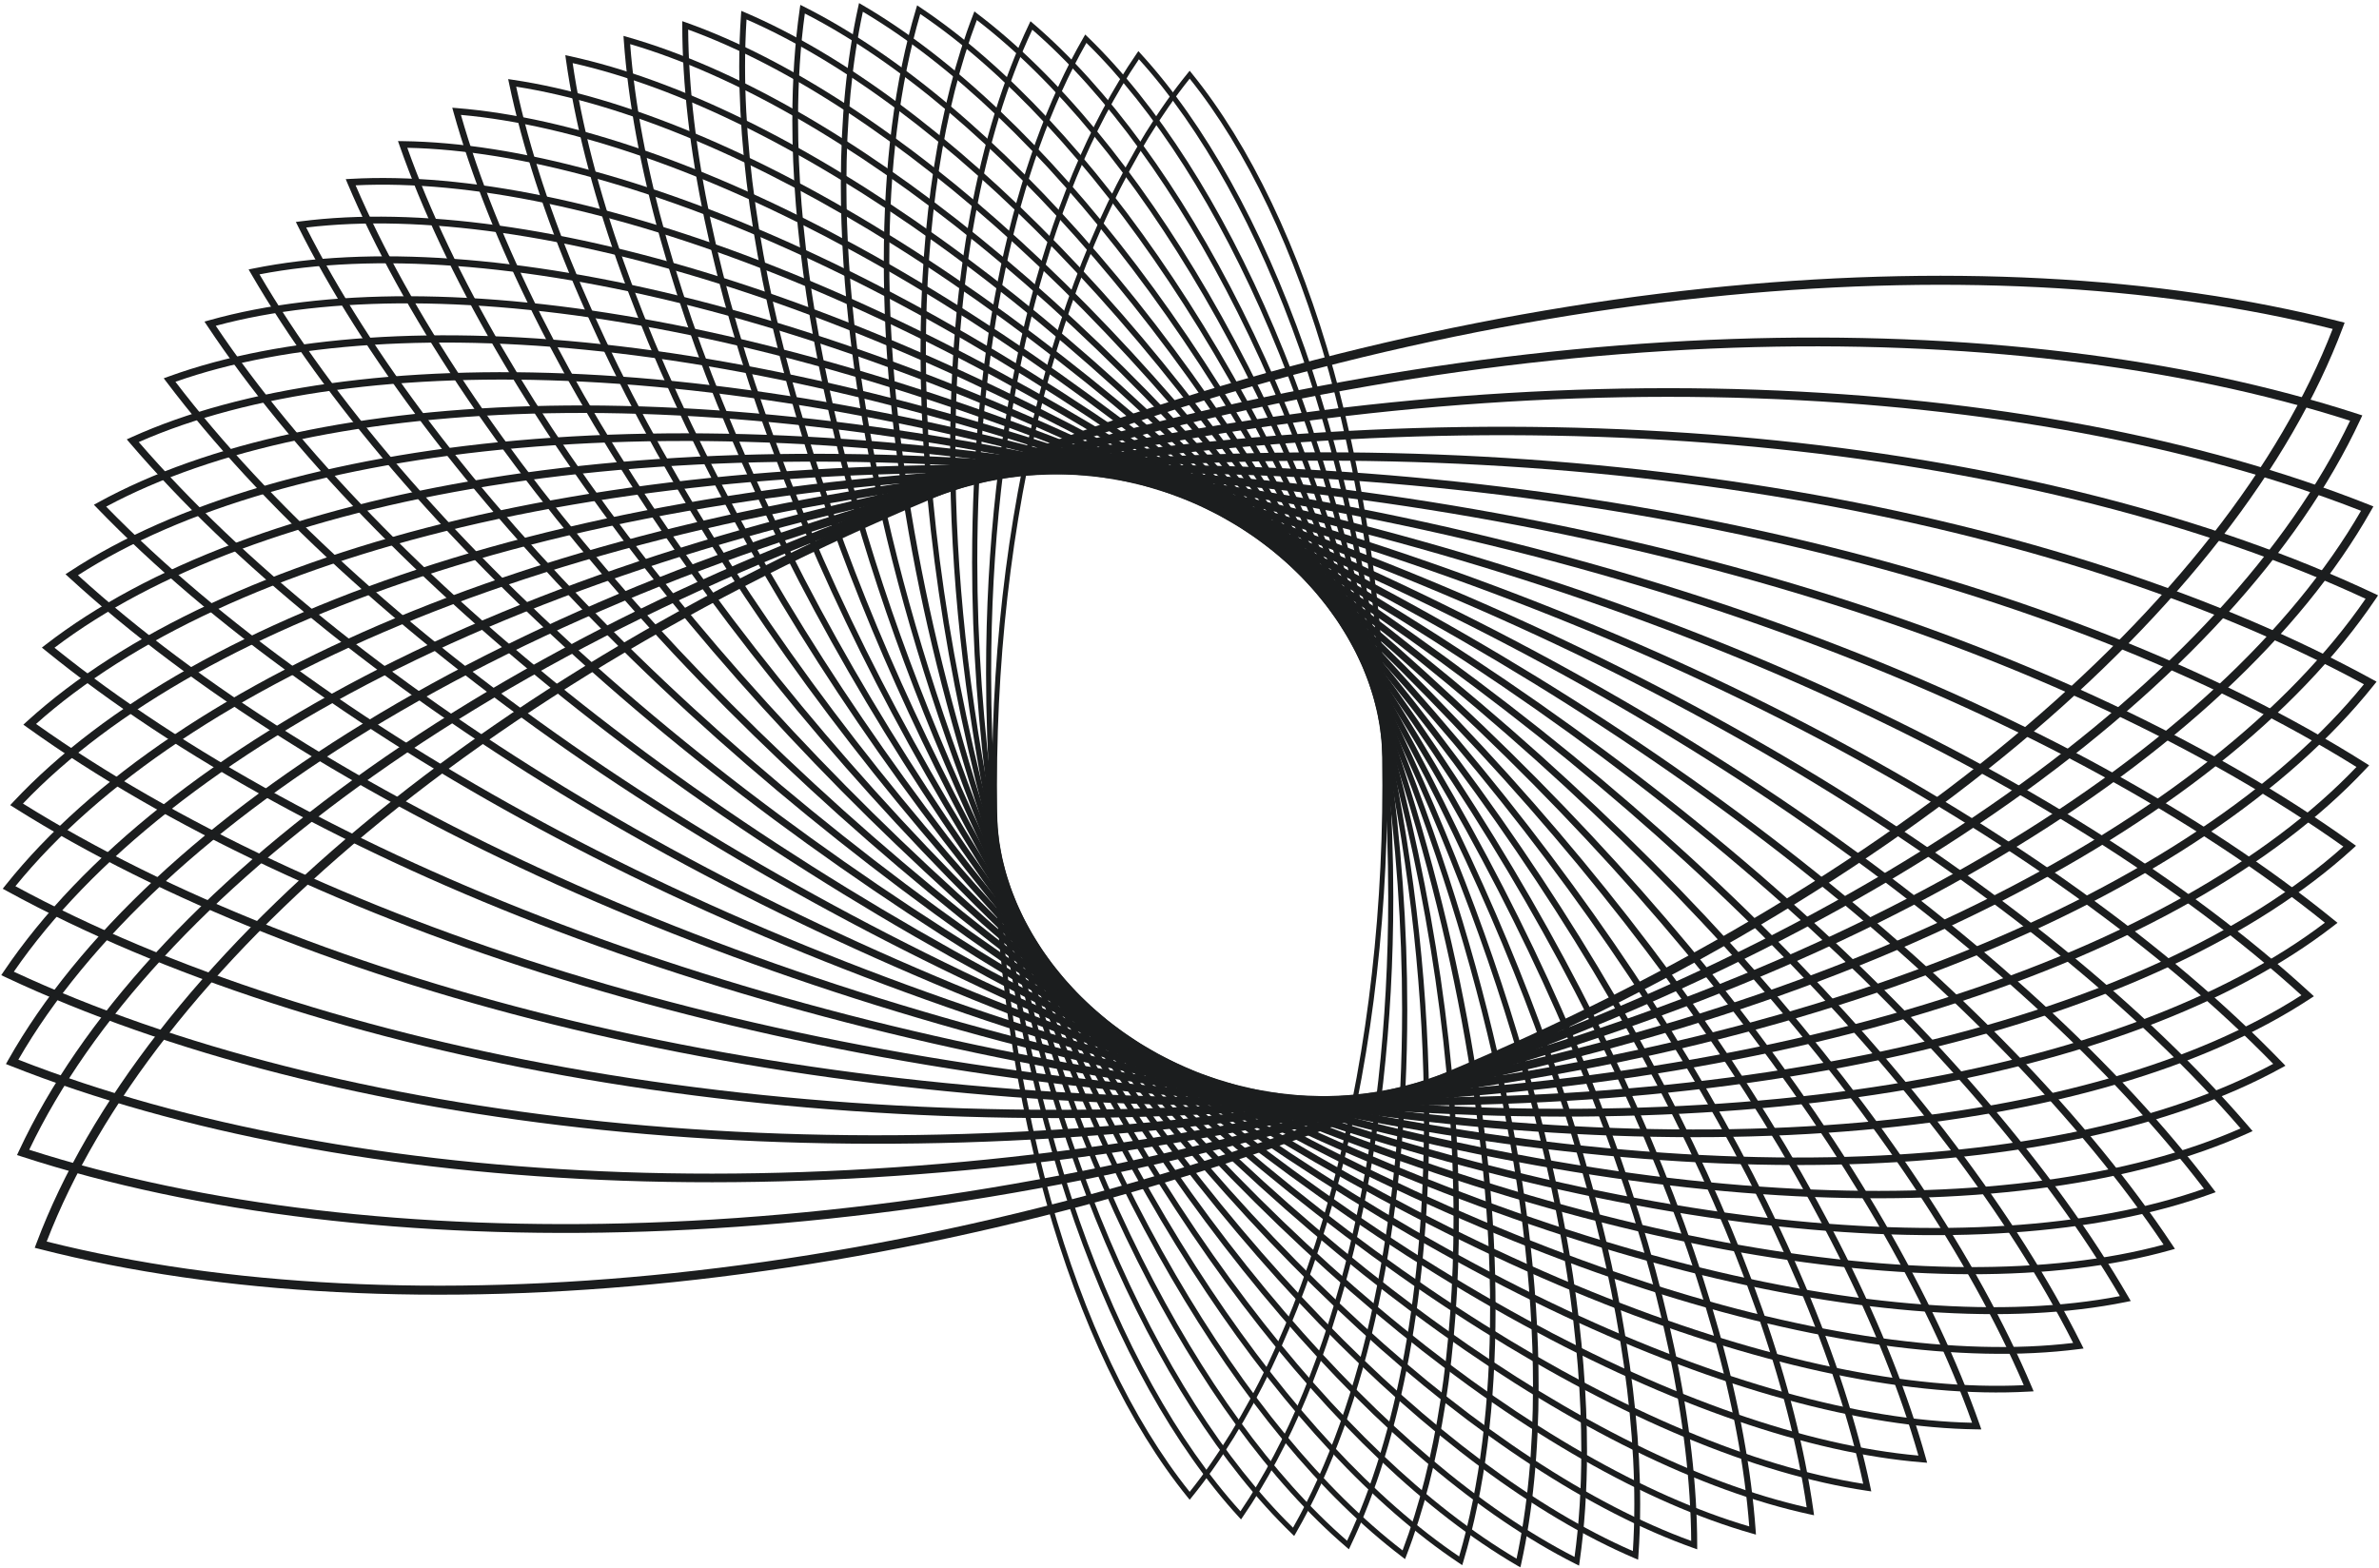 <svg width="713" height="470" viewBox="0 0 713 470" fill="none" xmlns="http://www.w3.org/2000/svg">
<mask id="mask0_2811_1513" style="mask-type:luminance" maskUnits="userSpaceOnUse" x="0" y="0" width="713" height="470">
<path d="M713 470L713 0L0 -3.11662e-05L-2.05444e-05 470L713 470Z" fill="white"/>
</mask>
<g mask="url(#mask0_2811_1513)">
<path d="M10.411 374.02L10.941 372.61C26.681 330.73 60.341 287.48 108.271 247.53C157.601 206.42 221.121 169.72 291.961 141.38C362.791 113.05 438.521 94.06 510.971 86.46C581.311 79.08 647.101 82.5 701.241 96.35L702.701 96.72L702.171 98.13C686.431 140.01 652.771 183.26 604.841 223.22C555.521 264.33 491.991 301.03 421.151 329.37C350.321 357.7 274.591 376.69 202.151 384.29C131.821 391.67 66.021 388.25 11.881 374.4L10.421 374.03L10.411 374.02ZM699.111 98.6C645.551 85.14 580.641 81.87 511.251 89.15C439.051 96.72 363.571 115.65 292.961 143.89C222.371 172.12 159.101 208.67 109.991 249.6C62.951 288.8 29.791 331.15 13.991 372.15C67.551 385.61 132.461 388.88 201.851 381.6C274.051 374.03 349.531 355.1 420.141 326.86C490.731 298.63 554.001 262.08 603.111 221.15C650.151 181.95 683.311 139.6 699.111 98.6Z" fill="#1B1D1E"/>
<path d="M5.1 346.23L5.73 344.88C24.171 305.38 60.401 265.77 110.5 230.32C162.05 193.85 227.331 162.6 299.251 139.96C371.171 117.32 447.27 104.06 519.34 101.6C589.31 99.22 654.06 106.98 706.58 124.06L708 124.52L707.37 125.87C688.93 165.37 652.7 204.98 602.6 240.43C551.05 276.9 485.78 308.15 413.85 330.79C341.94 353.43 265.83 366.69 193.76 369.15C123.79 371.53 59.04 363.77 6.52 346.69L5.1 346.23ZM704.34 126.11C652.37 109.45 588.48 101.89 519.44 104.24C447.6 106.69 371.741 119.91 300.051 142.48C228.381 165.04 163.36 196.16 112.03 232.48C62.87 267.26 27.201 306.01 8.76 344.64C60.73 361.3 124.62 368.86 193.66 366.51C265.49 364.06 341.36 350.84 413.05 328.27C484.72 305.71 549.74 274.59 601.07 238.27C650.23 203.49 685.9 164.74 704.34 126.1L704.34 126.11Z" fill="#1B1D1E"/>
<path d="M1.77 318.95L2.5 317.66C23.44 280.65 61.96 244.74 113.89 213.8C167.33 181.97 233.95 156.13 306.55 139.07C379.14 122.02 455.22 114.32 526.57 116.82C595.84 119.25 659.25 131.15 709.94 151.25L711.32 151.8L710.59 153.09C689.65 190.1 651.13 226.01 599.2 256.95C545.76 288.78 479.14 314.62 406.54 331.68C333.95 348.73 257.87 356.43 186.52 353.92C117.25 351.49 53.84 339.59 3.15 319.49L1.77 318.94L1.77 318.95ZM707.61 153.11C657.43 133.46 594.85 121.81 526.5 119.41C455.38 116.92 379.53 124.59 307.16 141.59C234.81 158.59 168.44 184.33 115.23 216.03C64.29 246.38 26.38 281.48 5.5 317.64C55.68 337.29 118.27 348.94 186.61 351.34C257.73 353.83 333.58 346.17 405.95 329.16C478.3 312.16 544.67 286.42 597.88 254.72C648.82 224.37 686.73 189.27 707.61 153.11Z" fill="#1B1D1E"/>
<path d="M0.37 292.31L1.2 291.08C24.44 256.66 64.96 224.48 118.39 198.04C173.36 170.83 240.95 150.31 313.83 138.71C386.7 127.11 462.37 124.81 532.67 132.06C600.92 139.1 662.72 154.92 711.39 177.82L712.73 178.45L711.9 179.68C688.66 214.1 648.14 246.28 594.71 272.72C539.74 299.93 472.15 320.45 399.27 332.05C326.4 343.65 250.73 345.95 180.43 338.7C112.18 331.66 50.38 315.83 1.71 292.94L0.37 292.31ZM708.97 179.48C660.76 157.05 599.76 141.53 532.42 134.58C462.34 127.35 386.9 129.64 314.24 141.21C241.6 152.77 174.27 173.21 119.53 200.31C67.13 226.25 27.28 257.67 4.15 291.27C52.36 313.7 113.37 329.22 180.7 336.17C250.78 343.4 326.22 341.11 398.88 329.54C471.52 317.98 538.85 297.54 593.6 270.44C646 244.5 685.85 213.08 708.98 179.48L708.97 179.48Z" fill="#1B1D1E"/>
<path d="M0.821 266.4L1.741 265.24C27.07 233.48 69.311 205.06 123.911 183.06C180.081 160.43 248.25 145.14 321.03 138.83C393.8 132.53 468.701 135.43 537.621 147.21C604.541 158.65 664.481 178.16 710.971 203.62L712.271 204.33L711.351 205.49C686.021 237.26 643.78 265.67 589.18 287.67C533.01 310.3 464.84 325.59 392.06 331.9C319.29 338.2 244.391 335.3 175.471 323.52C108.551 312.08 48.611 292.57 2.121 267.11L0.821 266.4ZM708.481 205.11C662.411 180.13 603.231 160.97 537.211 149.68C468.491 137.93 393.81 135.04 321.25 141.33C248.71 147.61 180.791 162.85 124.841 185.38C71.311 206.95 29.78 234.68 4.621 265.64C50.691 290.63 109.87 309.78 175.89 321.07C244.61 332.82 319.29 335.71 391.85 329.42C464.39 323.14 532.31 307.9 588.26 285.37C641.801 263.8 683.321 236.07 708.481 205.11Z" fill="#1B1D1E"/>
<path d="M3.06 241.34L4.07 240.26C31.28 211.21 74.96 186.55 130.4 168.95C187.44 150.84 255.82 140.64 328.14 139.47C400.45 138.29 474.22 146.17 541.48 162.25C606.78 177.86 664.64 200.81 708.8 228.62L710.05 229.41L709.04 230.49C681.83 259.54 638.15 284.2 582.71 301.8C525.67 319.91 457.29 330.11 384.97 331.28C312.66 332.46 238.89 324.58 171.63 308.5C106.33 292.89 48.47 269.94 4.31 242.13L3.06 241.34ZM706.24 229.9C662.47 202.59 605.34 180.03 540.92 164.63C473.86 148.6 400.29 140.74 328.19 141.92C256.1 143.09 187.97 153.25 131.15 171.29C76.8 188.55 33.87 212.59 6.88 240.87C50.65 268.18 107.78 290.74 172.2 306.14C239.26 322.17 312.82 330.03 384.93 328.86C457.02 327.69 525.15 317.53 581.97 299.49C636.32 282.23 679.25 258.19 706.24 229.91L706.24 229.9Z" fill="#1B1D1E"/>
<path d="M7 217.22L8.09 216.22C36.97 189.93 81.81 169.01 137.78 155.71C195.37 142.03 263.6 136.79 335.11 140.54C406.61 144.3 478.92 156.92 544.24 177.05C607.66 196.59 663.22 222.74 704.91 252.66L706.11 253.52L705.02 254.52C676.14 280.81 631.3 301.73 575.32 315.03C517.73 328.71 449.5 333.95 377.99 330.19C306.49 326.43 234.18 313.81 168.86 293.68C105.44 274.14 49.89 247.99 8.19 218.07L6.99 217.21L7 217.22ZM702.31 253.75C660.96 224.34 606.1 198.63 543.54 179.35C478.41 159.28 406.29 146.69 334.99 142.94C263.71 139.19 195.7 144.42 138.34 158.04C83.47 171.07 39.42 191.44 10.81 217C52.16 246.41 107.02 272.13 169.58 291.4C234.71 311.47 306.83 324.06 378.13 327.81C449.41 331.56 517.42 326.33 574.78 312.71C629.65 299.68 673.7 279.31 702.31 253.75Z" fill="#1B1D1E"/>
<path d="M12.55 194.12L13.72 193.21C44.05 169.71 89.79 152.48 145.981 143.39C203.801 134.04 271.551 133.58 341.921 142.06C412.271 150.54 482.831 167.66 545.951 191.58C607.241 214.8 660.301 243.88 699.411 275.68L700.561 276.61L699.391 277.52C669.061 301.03 623.321 318.25 567.121 327.34C509.301 336.69 441.551 337.15 371.181 328.67C300.831 320.19 230.281 303.07 167.151 279.15C105.861 255.93 52.8 226.85 13.691 195.04L12.54 194.11L12.55 194.12ZM696.781 276.58C657.971 245.3 605.571 216.69 545.121 193.78C482.171 169.93 411.811 152.85 341.641 144.4C271.491 135.94 203.961 136.4 146.351 145.71C91.27 154.62 46.35 171.36 16.331 194.16C55.141 225.44 107.541 254.05 167.991 276.96C230.941 300.81 301.301 317.89 371.471 326.34C441.621 334.8 509.151 334.34 566.761 325.03C621.841 316.12 666.761 299.38 696.781 276.58Z" fill="#1B1D1E"/>
<path d="M19.63 172.13L20.87 171.32C52.45 150.61 98.81 137.03 154.94 132.03C212.69 126.89 279.64 131.03 348.55 144.01C417.45 156.99 485.95 178.35 546.64 205.78C605.57 232.42 655.97 264.18 692.4 297.63L693.49 298.63L692.25 299.44C660.67 320.15 614.31 333.74 558.19 338.73C500.44 343.87 433.49 339.72 364.58 326.75C295.68 313.77 227.18 292.41 166.49 264.98C107.56 238.34 57.16 206.58 20.73 173.13L19.64 172.13L19.63 172.13ZM689.74 298.32C653.57 265.4 603.8 234.15 545.68 207.88C485.15 180.52 416.83 159.22 348.11 146.27C279.4 133.33 212.67 129.2 155.13 134.32C100.12 139.22 54.6 152.39 23.37 172.43C59.54 205.35 109.31 236.6 167.43 262.87C227.96 290.23 296.28 311.53 365 324.48C433.71 337.42 500.44 341.55 557.98 336.43C612.99 331.53 658.51 318.36 689.74 298.32Z" fill="#1B1D1E"/>
<path d="M28.14 151.3L29.43 150.59C62.05 132.67 108.77 122.66 164.54 121.62C221.93 120.55 287.77 129.1 354.93 146.33C422.08 163.56 488.26 188.89 546.31 219.57C602.67 249.36 650.26 283.53 683.93 318.39L684.96 319.45L683.67 320.16C651.05 338.08 604.33 348.09 548.56 349.13C491.17 350.2 425.33 341.65 358.17 324.42C291.02 307.19 224.84 281.86 166.79 251.18C110.43 221.39 62.84 187.22 29.171 152.36L28.14 151.3ZM681.29 318.89C647.84 284.57 600.84 250.93 545.27 221.56C487.37 190.96 421.37 165.7 354.38 148.51C287.41 131.32 221.78 122.8 164.59 123.87C109.92 124.89 64.061 134.56 31.82 151.86C65.27 186.18 112.27 219.82 167.84 249.19C225.74 279.79 291.74 305.05 358.73 322.24C425.7 339.43 491.33 347.95 548.52 346.88C603.19 345.86 649.05 336.19 681.29 318.89Z" fill="#1B1D1E"/>
<path d="M37.991 131.7L39.331 131.09C72.781 115.95 119.611 109.41 174.771 112.18C231.521 115.03 295.961 127.77 361.101 149.01C426.231 170.25 489.851 199.25 545.061 232.9C598.671 265.57 643.311 301.88 674.161 337.93L675.121 339.05L673.781 339.66C640.331 354.8 593.501 361.34 538.341 358.57C481.591 355.72 417.151 342.98 352.011 321.74C286.871 300.5 223.261 271.5 168.051 237.85C114.441 205.18 69.801 168.87 38.951 132.82L37.991 131.7ZM671.521 338.24C640.851 302.74 596.771 266.99 543.911 234.79C488.841 201.23 425.391 172.3 360.411 151.12C295.451 129.94 231.211 117.24 174.651 114.4C120.591 111.68 74.631 117.94 41.591 132.51C72.261 168.01 116.341 203.76 169.201 235.96C224.271 269.52 287.721 298.45 352.701 319.63C417.661 340.81 481.901 353.51 538.461 356.35C592.521 359.07 638.491 352.81 671.521 338.24Z" fill="#1B1D1E"/>
<path d="M49.07 113.39L50.45 112.89C84.53 100.49 131.23 97.33 185.51 103.75C241.37 110.36 304.12 127.05 367 152.03C429.87 177.01 490.69 209.41 542.9 245.73C593.59 281 635.18 319.19 663.16 356.19L664.05 357.36L662.67 357.86C628.59 370.26 581.89 373.42 527.61 367C471.75 360.39 409 343.7 346.12 318.72C283.26 293.74 222.43 261.34 170.22 225.02C119.53 189.75 77.94 151.56 49.96 114.56L49.07 113.39ZM660.54 356.33C632.7 319.88 591.63 282.28 541.66 247.52C489.58 211.29 428.91 178.97 366.2 154.05C303.5 129.14 240.93 112.49 185.26 105.91C132.05 99.62 86.22 102.57 52.58 114.44C80.42 150.89 121.49 188.49 171.46 223.25C223.54 259.48 284.21 291.8 346.92 316.72C409.62 341.63 472.19 358.28 527.86 364.86C581.07 371.15 626.9 368.2 660.54 356.33Z" fill="#1B1D1E"/>
<path d="M61.28 96.4L62.69 96C97.2 86.3 143.54 86.4 196.71 96.29C251.42 106.47 312.25 126.89 372.62 155.34C432.99 183.79 490.82 219.29 539.88 258C587.51 295.59 625.95 335.4 651.03 373.13L651.84 374.35L650.43 374.75C615.92 384.45 569.58 384.35 516.41 374.46C461.7 364.28 400.87 343.86 340.5 315.41C280.13 286.96 222.3 251.46 173.24 212.75C125.61 175.16 87.17 135.35 62.09 97.62L61.28 96.4ZM648.44 373.09C623.46 335.91 585.5 296.72 538.56 259.68C489.63 221.06 431.93 185.65 371.71 157.27C311.5 128.9 250.85 108.54 196.31 98.39C144.19 88.69 98.72 88.45 64.67 97.66C89.65 134.84 127.61 174.03 174.55 211.07C223.48 249.69 281.18 285.1 341.4 313.47C401.61 341.84 462.26 362.21 516.8 372.35C568.92 382.05 614.39 382.29 648.44 373.08L648.44 373.09Z" fill="#1B1D1E"/>
<path d="M74.511 80.77L75.931 80.48C110.681 73.42 156.441 76.66 208.261 89.84C261.591 103.4 320.261 127.3 377.921 158.94C435.581 190.58 490.251 228.87 536.031 269.69C580.481 309.32 615.701 350.48 637.871 388.72L638.601 389.98L637.181 390.27C602.431 397.33 556.671 394.09 504.851 380.91C451.521 367.35 392.851 343.45 335.191 311.81C277.531 280.17 222.861 241.88 177.081 201.06C132.631 161.43 97.411 120.27 75.241 82.03L74.511 80.77ZM635.341 388.51C613.241 350.82 578.451 310.3 534.651 271.25C488.981 230.54 434.441 192.33 376.921 160.77C319.411 129.21 260.911 105.38 207.741 91.86C156.931 78.94 112.041 75.62 77.771 82.24C99.871 119.93 134.661 160.45 178.461 199.5C224.131 240.21 278.671 278.42 336.191 309.98C393.701 341.54 452.201 365.37 505.371 378.89C556.181 391.81 601.071 395.13 635.341 388.51Z" fill="#1B1D1E"/>
<path d="M88.66 66.53L90.091 66.35C124.9 61.87 169.87 68.1 220.13 84.37C271.87 101.12 328.16 128.23 382.93 162.78C437.69 197.33 489.05 238.12 531.45 280.75C572.62 322.14 604.56 364.39 623.82 402.93L624.46 404.22L623.03 404.4C588.22 408.88 543.25 402.65 492.99 386.38C441.25 369.63 384.96 342.52 330.19 307.97C275.43 273.42 224.07 232.63 181.67 190C140.5 148.61 108.56 106.36 89.311 67.82L88.671 66.53L88.66 66.53ZM621.33 402.55C602.1 364.55 570.55 322.97 529.99 282.19C487.7 239.67 436.47 198.97 381.83 164.51C327.2 130.05 271.07 103.01 219.49 86.32C170.2 70.36 126.08 64.11 91.77 68.2C111 106.2 142.55 147.78 183.11 188.56C225.4 231.08 276.63 271.78 331.27 306.24C385.9 340.7 442.03 367.74 493.61 384.43C542.9 400.39 587.02 406.64 621.33 402.55Z" fill="#1B1D1E"/>
<path d="M103.62 53.7L105.04 53.62C139.72 51.64 183.7 60.72 232.23 79.88C282.17 99.6 335.9 129.67 387.61 166.84C439.31 204.01 487.22 246.99 526.15 291.15C563.95 334.03 592.58 377.11 608.94 415.74L609.49 417.05L608.07 417.13C573.39 419.11 529.41 410.03 480.88 390.87C430.94 371.15 377.21 341.08 325.5 303.91C273.8 266.74 225.89 223.76 186.96 179.6C149.16 136.72 120.53 93.64 104.17 55.01L103.62 53.7ZM606.53 415.21C590.16 377.11 561.87 334.71 524.64 292.48C485.8 248.43 438.01 205.55 386.43 168.47C334.86 131.4 281.28 101.41 231.49 81.75C183.9 62.96 140.75 53.91 106.58 55.55C122.95 93.65 151.24 136.05 188.47 178.28C227.31 222.33 275.1 265.21 326.68 302.29C378.26 339.36 431.83 369.35 481.63 389.01C529.22 407.8 572.37 416.85 606.54 415.21L606.53 415.21Z" fill="#1B1D1E"/>
<path d="M119.28 42.29L120.68 42.31C155.07 42.74 197.88 54.51 244.48 76.35C292.44 98.83 343.44 131.59 391.94 171.09C440.44 210.59 484.79 255.46 520.19 300.87C554.57 344.96 579.87 388.62 593.36 427.15L593.82 428.47L592.42 428.45C558.03 428.02 515.22 416.25 468.62 394.41C420.66 371.93 369.67 339.17 321.16 299.67C272.66 260.17 228.31 215.3 192.91 169.89C158.53 125.8 133.23 82.14 119.74 43.61L119.28 42.29ZM591.04 426.47C577.5 388.47 552.5 345.5 518.64 302.08C483.32 256.79 439.08 212.02 390.7 172.62C342.32 133.22 291.47 100.55 243.65 78.13C197.94 56.7 155.94 45.02 122.07 44.3C135.61 82.3 160.61 125.27 194.47 168.69C229.79 213.98 274.03 258.75 322.41 298.15C370.79 337.55 421.64 370.22 469.46 392.64C515.17 414.07 557.17 425.75 591.04 426.47Z" fill="#1B1D1E"/>
<path d="M135.54 32.29L136.92 32.4C170.85 35.14 212.32 49.44 256.83 73.75C302.65 98.77 350.75 133.95 395.93 175.49C441.1 217.03 481.81 263.49 513.64 309.87C544.55 354.9 566.53 398.91 577.2 437.13L577.57 438.46L576.19 438.35C542.26 435.61 500.79 421.31 456.28 397C410.46 371.98 362.36 336.8 317.18 295.26C272.01 253.72 231.3 207.26 199.47 160.89C168.56 115.86 146.58 71.85 135.92 33.63L135.55 32.3L135.54 32.29ZM574.96 436.31C564.21 398.6 542.48 355.29 512.05 310.96C480.3 264.7 439.69 218.35 394.62 176.91C349.56 135.48 301.59 100.39 255.9 75.44C212.23 51.59 171.55 37.43 138.14 34.44C148.89 72.15 170.62 115.46 201.05 159.79C232.8 206.04 273.41 252.4 318.48 293.84C363.55 335.27 411.51 370.36 457.2 395.31C500.87 419.16 541.56 433.32 574.96 436.31Z" fill="#1B1D1E"/>
<path d="M152.301 23.71L153.641 23.91C186.961 28.86 226.931 45.52 269.211 72.08C312.741 99.42 357.821 136.75 399.571 180.04C441.321 223.33 478.321 271.09 506.561 318.16C533.981 363.87 552.651 407.98 560.551 445.72L560.831 447.05L559.491 446.85C526.171 441.9 486.201 425.24 443.921 398.68C400.391 371.34 355.311 334.01 313.561 290.72C271.811 247.43 234.811 199.67 206.571 152.6C179.151 106.89 160.481 62.78 152.581 25.04L152.301 23.71ZM558.411 444.76C550.401 407.51 531.931 364.1 504.931 319.12C476.761 272.17 439.861 224.53 398.201 181.34C356.551 138.16 311.601 100.93 268.201 73.67C226.701 47.61 187.501 31.14 154.701 25.98C162.711 63.23 181.181 106.64 208.171 151.62C236.341 198.57 273.241 246.21 314.891 289.4C356.541 332.58 401.491 369.81 444.891 397.07C486.391 423.13 525.601 439.6 558.391 444.76L558.411 444.76Z" fill="#1B1D1E"/>
<path d="M169.431 16.54L170.731 16.82C203.301 23.87 241.621 42.71 281.551 71.29C322.651 100.71 364.601 139.92 402.851 184.67C441.101 229.42 474.341 278.18 498.981 325.68C522.911 371.81 538.301 415.79 543.501 452.89L543.681 454.2L542.381 453.92C509.811 446.87 471.491 428.03 431.561 399.45C390.461 370.03 348.511 330.82 310.261 286.07C272.011 241.32 238.771 192.56 214.131 145.06C190.201 98.93 174.811 54.95 169.611 17.85L169.431 16.54ZM541.471 451.83C536.131 415.22 520.881 371.93 497.331 326.54C472.751 279.16 439.591 230.52 401.431 185.88C363.281 141.24 321.451 102.14 280.461 72.8C241.271 44.75 203.671 26.14 171.631 18.92C176.971 55.53 192.221 98.82 215.771 144.21C240.351 191.59 273.511 240.23 311.671 284.87C349.821 329.51 391.661 368.61 432.641 397.95C471.841 426.01 509.431 444.61 541.471 451.83Z" fill="#1B1D1E"/>
<path d="M186.861 10.76L188.111 11.12C219.791 20.16 256.331 40.99 293.801 71.38C332.371 102.66 371.09 143.47 405.78 189.41C440.47 235.34 469.93 284.82 490.99 332.49C511.44 378.79 523.61 422.43 526.18 458.71L526.27 460L525.02 459.64C493.34 450.6 456.8 429.77 419.33 399.38C380.76 368.1 342.04 327.29 307.35 281.35C272.66 235.42 243.2 185.94 222.14 138.27C201.69 91.97 189.52 48.33 186.95 12.05L186.861 10.76ZM524.26 457.54C521.51 421.72 509.44 378.77 489.32 333.22C468.32 285.67 438.92 236.32 404.32 190.5C369.72 144.68 331.1 103.98 292.65 72.79C255.87 42.96 220.011 22.39 188.861 13.23C191.611 49.05 203.681 92 223.801 137.55C244.8 185.1 274.2 234.45 308.8 280.27C343.4 326.09 382.02 366.79 420.47 397.98C457.25 427.81 493.11 448.38 524.26 457.54Z" fill="#1B1D1E"/>
<path d="M204.471 6.34L205.661 6.76C236.321 17.66 270.981 40.31 305.881 72.27C341.811 105.18 377.241 147.33 408.331 194.16C439.421 241 465.111 290.91 482.621 338.51C499.621 384.73 508.631 427.83 508.661 463.15L508.661 464.41L507.471 463.99C476.811 453.09 442.151 430.44 407.251 398.48C371.321 365.58 335.891 323.43 304.801 276.59C273.711 229.75 248.021 179.84 230.521 132.24C213.521 86.01 204.511 42.91 204.481 7.6L204.481 6.34L204.471 6.34ZM506.861 461.89C506.621 427.02 497.661 384.61 480.941 339.13C463.481 291.66 437.861 241.87 406.841 195.15C375.831 148.43 340.501 106.39 304.671 73.59C270.401 42.2 236.391 19.85 206.251 8.87C206.491 43.74 215.441 86.15 232.171 131.63C249.631 179.1 275.251 228.89 306.271 275.61C337.281 322.33 372.611 364.37 408.441 397.17C442.721 428.56 476.721 450.91 506.861 461.89Z" fill="#1B1D1E"/>
<path d="M221.55 19.96C221.55 14.65 221.73 9.44 222.08 4.48L222.17 3.26L223.3 3.74C252.83 16.37 285.49 40.66 317.76 73.98C350.98 108.28 383.06 151.5 410.53 198.97C461.28 286.65 491.57 380.8 491.57 450.82C491.57 456.13 491.39 461.34 491.04 466.3L490.95 467.52L489.82 467.04C460.29 454.41 427.63 430.12 395.36 396.8C362.14 362.5 330.06 319.28 302.59 271.81C251.85 184.13 221.55 89.99 221.55 19.97L221.55 19.96ZM223.74 5.82C223.45 10.37 223.3 15.11 223.3 19.95C223.3 89.67 253.51 183.49 304.11 270.92C331.51 318.27 363.5 361.37 396.62 395.57C428.31 428.3 460.36 452.26 489.38 464.93C489.67 460.38 489.82 455.64 489.82 450.81C489.82 381.08 459.61 287.26 409.01 199.84C381.61 152.49 349.62 109.39 316.5 75.19C284.81 42.46 252.76 18.51 223.74 5.83L223.74 5.82Z" fill="#1B1D1E"/>
<path d="M237.471 35.82L237.471 35.81C237.471 24.02 238.221 12.86 239.691 2.64L239.861 1.46L240.921 1.99C269.211 16.22 299.801 41.95 329.361 76.41C359.801 111.88 388.501 155.92 412.361 203.75C452.581 284.38 475.641 368.65 475.641 434.95C475.641 446.74 474.891 457.9 473.421 468.12L473.251 469.3L472.191 468.77C443.901 454.54 413.311 428.81 383.741 394.35C353.301 358.88 324.601 314.84 300.741 267.01C260.521 186.38 237.461 102.11 237.461 35.82L237.471 35.82ZM241.211 4.06C239.861 13.88 239.181 24.55 239.181 35.81C239.181 101.84 262.181 185.83 302.281 266.24C326.081 313.95 354.701 357.86 385.051 393.23C414.101 427.08 444.101 452.46 471.901 466.69C473.251 456.87 473.931 446.2 473.931 434.94C473.931 368.9 450.931 284.91 410.831 204.5C387.031 156.79 358.411 112.88 328.061 77.51C299.011 43.66 269.011 18.28 241.211 4.05L241.211 4.06Z" fill="#1B1D1E"/>
<path d="M252 55.27L252 55.26C252 35.65 253.75 17.75 257.21 2.04L257.46 0.92L258.45 1.5C285.41 17.2 313.84 44.19 340.67 79.56C368.29 115.98 393.59 160.57 413.86 208.51C444.34 280.64 461.13 354.15 461.13 415.49C461.13 435.1 459.38 453 455.92 468.71L455.67 469.83L454.68 469.25C427.72 453.55 399.29 426.56 372.46 391.19C344.84 354.77 319.54 310.18 299.27 262.24C268.79 190.11 252 116.61 252 55.27ZM258.6 3.53C255.33 18.84 253.67 36.24 253.67 55.26L253.67 55.27C253.67 116.39 270.41 189.65 300.81 261.58C321.02 309.4 346.25 353.87 373.79 390.17C400.15 424.93 428.04 451.54 454.52 467.21C457.79 451.9 459.45 434.5 459.45 415.48C459.45 354.36 442.71 281.08 412.31 209.15C392.1 161.33 366.87 116.87 339.33 80.56C312.97 45.8 285.08 19.19 258.6 3.52L258.6 3.53Z" fill="#1B1D1E"/>
<path d="M264.88 78.47C264.88 49.52 268.13 24.02 274.55 2.66L274.87 1.6L275.79 2.22C301.34 19.25 327.55 47.32 351.6 83.39C376.36 120.53 398.28 165.43 414.98 213.24C436.73 275.5 448.23 337.41 448.23 392.29C448.23 421.24 444.98 446.74 438.56 468.1L438.24 469.16L437.32 468.54C411.77 451.51 385.56 423.44 361.51 387.37C336.75 350.23 314.83 305.33 298.13 257.52C276.38 195.27 264.88 133.35 264.88 78.47ZM275.81 4.2C269.65 25.18 266.53 50.16 266.53 78.47C266.53 132.39 278.3 195.78 299.68 256.98C316.34 304.66 338.19 349.43 362.88 386.46C386.52 421.92 412.24 449.59 437.31 466.55C443.47 445.57 446.59 420.59 446.59 392.28C446.59 338.36 434.82 274.96 413.44 213.77C396.78 166.09 374.93 121.32 350.24 84.29C326.6 48.83 300.88 21.16 275.81 4.2Z" fill="#1B1D1E"/>
<path d="M275.881 105.38C275.881 66.06 281.33 31.15 291.64 4.43L292.03 3.43L292.881 4.08C316.941 22.3 340.89 51.26 362.16 87.83C384.05 125.48 402.6 170.45 415.8 217.89C429.83 268.33 437.25 319.33 437.25 365.39C437.25 404.71 431.8 439.62 421.49 466.34L421.1 467.34L420.25 466.69C396.19 448.47 372.24 419.51 350.97 382.94C329.08 345.29 310.53 300.32 297.33 252.88C283.3 202.44 275.881 151.44 275.881 105.39L275.881 105.38ZM292.761 6.01C282.771 32.42 277.491 66.75 277.491 105.38C277.491 151.29 284.891 202.14 298.881 252.44C312.041 299.75 330.53 344.59 352.36 382.12C373.27 418.07 396.76 446.61 420.36 464.74C430.35 438.33 435.63 404 435.63 365.37C435.63 319.46 428.23 268.6 414.24 218.31C401.081 171.01 382.59 126.16 360.76 88.63C339.85 52.68 316.361 24.14 292.761 6.01Z" fill="#1B1D1E"/>
<path d="M284.761 135.57L284.761 135.56C284.761 84.02 292.931 39.67 308.401 7.29L308.841 6.36L309.621 7.03C332.121 26.31 353.781 55.98 372.261 92.84C391.281 130.79 406.501 175.6 416.261 222.44C424.281 260.96 428.351 298.89 428.351 335.2C428.351 386.74 420.181 431.09 404.711 463.47L404.271 464.4L403.491 463.73C380.991 444.45 359.331 414.78 340.851 377.92C321.831 339.97 306.611 295.16 296.851 248.32C288.831 209.8 284.761 171.87 284.761 135.57ZM309.381 8.91C294.311 40.99 286.341 84.75 286.341 135.56L286.341 135.57C286.341 171.76 290.401 209.58 298.401 247.99C308.131 294.69 323.301 339.38 342.261 377.2C360.431 413.44 381.671 442.68 403.731 461.84C418.811 429.76 426.771 386 426.771 335.19C426.771 298.99 422.711 261.17 414.711 222.75C404.981 176.05 389.811 131.36 370.851 93.54C352.681 57.3 331.441 28.06 309.381 8.9L309.381 8.91Z" fill="#1B1D1E"/>
<path d="M291.35 168.15L291.35 168.14C291.35 104.23 303.21 48.49 324.75 11.21L325.25 10.35L325.961 11.04C346.851 31.23 366.201 61.44 381.901 98.39C398.071 136.43 410 180.87 416.41 226.89C419.96 252.43 421.77 277.91 421.77 302.62C421.77 366.53 409.91 422.27 388.37 459.55L387.87 460.41L387.16 459.72C366.27 439.53 346.92 409.32 331.21 372.37C315.04 334.33 303.11 289.89 296.7 243.87C293.15 218.33 291.34 192.85 291.34 168.15L291.35 168.15ZM325.6 12.85C304.51 49.9 292.9 104.99 292.9 168.14L292.9 168.15C292.9 192.78 294.7 218.18 298.24 243.66C304.62 289.55 316.52 333.85 332.64 371.77C348.09 408.11 367.05 437.87 387.52 457.92C408.61 420.87 420.22 365.78 420.22 302.63C420.22 277.99 418.42 252.58 414.88 227.11C408.5 181.22 396.6 136.92 380.48 99C365.03 62.66 346.07 32.9 325.6 12.86L325.6 12.85Z" fill="#1B1D1E"/>
<path d="M295.531 201.88C295.531 125.46 311.971 57.75 340.631 16.11L341.171 15.32L341.811 16.02C361.051 36.99 378.071 67.56 391.041 104.41C404.391 142.35 413.101 186.2 416.251 231.21C417.131 243.8 417.581 256.47 417.581 268.89C417.581 345.31 401.141 413.02 372.481 454.66L371.941 455.45L371.301 454.75C352.061 433.78 335.041 403.21 322.071 366.36C308.721 328.42 300.011 284.57 296.861 239.56C295.981 226.97 295.531 214.3 295.531 201.89L295.531 201.88ZM341.341 17.76C313.191 59.22 297.051 126.24 297.051 201.88C297.051 214.26 297.491 226.9 298.371 239.45C301.511 284.33 310.201 328.03 323.501 365.85C336.251 402.09 352.931 432.21 371.771 453.01C399.931 411.55 416.061 344.52 416.061 268.89C416.061 256.51 415.621 243.87 414.741 231.32C411.601 186.44 402.911 142.74 389.611 104.92C376.861 68.68 360.181 38.56 341.341 17.76Z" fill="#1B1D1E"/>
<path d="M297.311 235.38C297.311 191.57 302.89 148.51 313.45 110.86C323.71 74.29 338.411 43.53 355.971 21.92L356.551 21.21L357.131 21.92C374.691 43.54 389.391 74.29 399.651 110.86C410.211 148.51 415.791 191.57 415.791 235.38C415.791 279.19 410.211 322.25 399.651 359.9C389.391 396.47 374.691 427.23 357.131 448.84L356.551 449.55L355.971 448.84C338.411 427.22 323.71 396.47 313.45 359.9C302.89 322.25 297.311 279.19 297.311 235.38ZM356.551 23.58C339.381 45 324.981 75.3 314.891 111.27C304.361 148.79 298.801 191.71 298.801 235.38C298.801 279.05 304.361 321.97 314.891 359.49C324.981 395.46 339.381 425.76 356.551 447.18C373.721 425.76 388.121 395.46 398.211 359.49C408.741 321.97 414.301 279.05 414.301 235.38C414.301 191.71 408.741 148.79 398.211 111.27C388.121 75.3 373.721 45 356.551 23.58Z" fill="#1B1D1E"/>
</g>
</svg>
